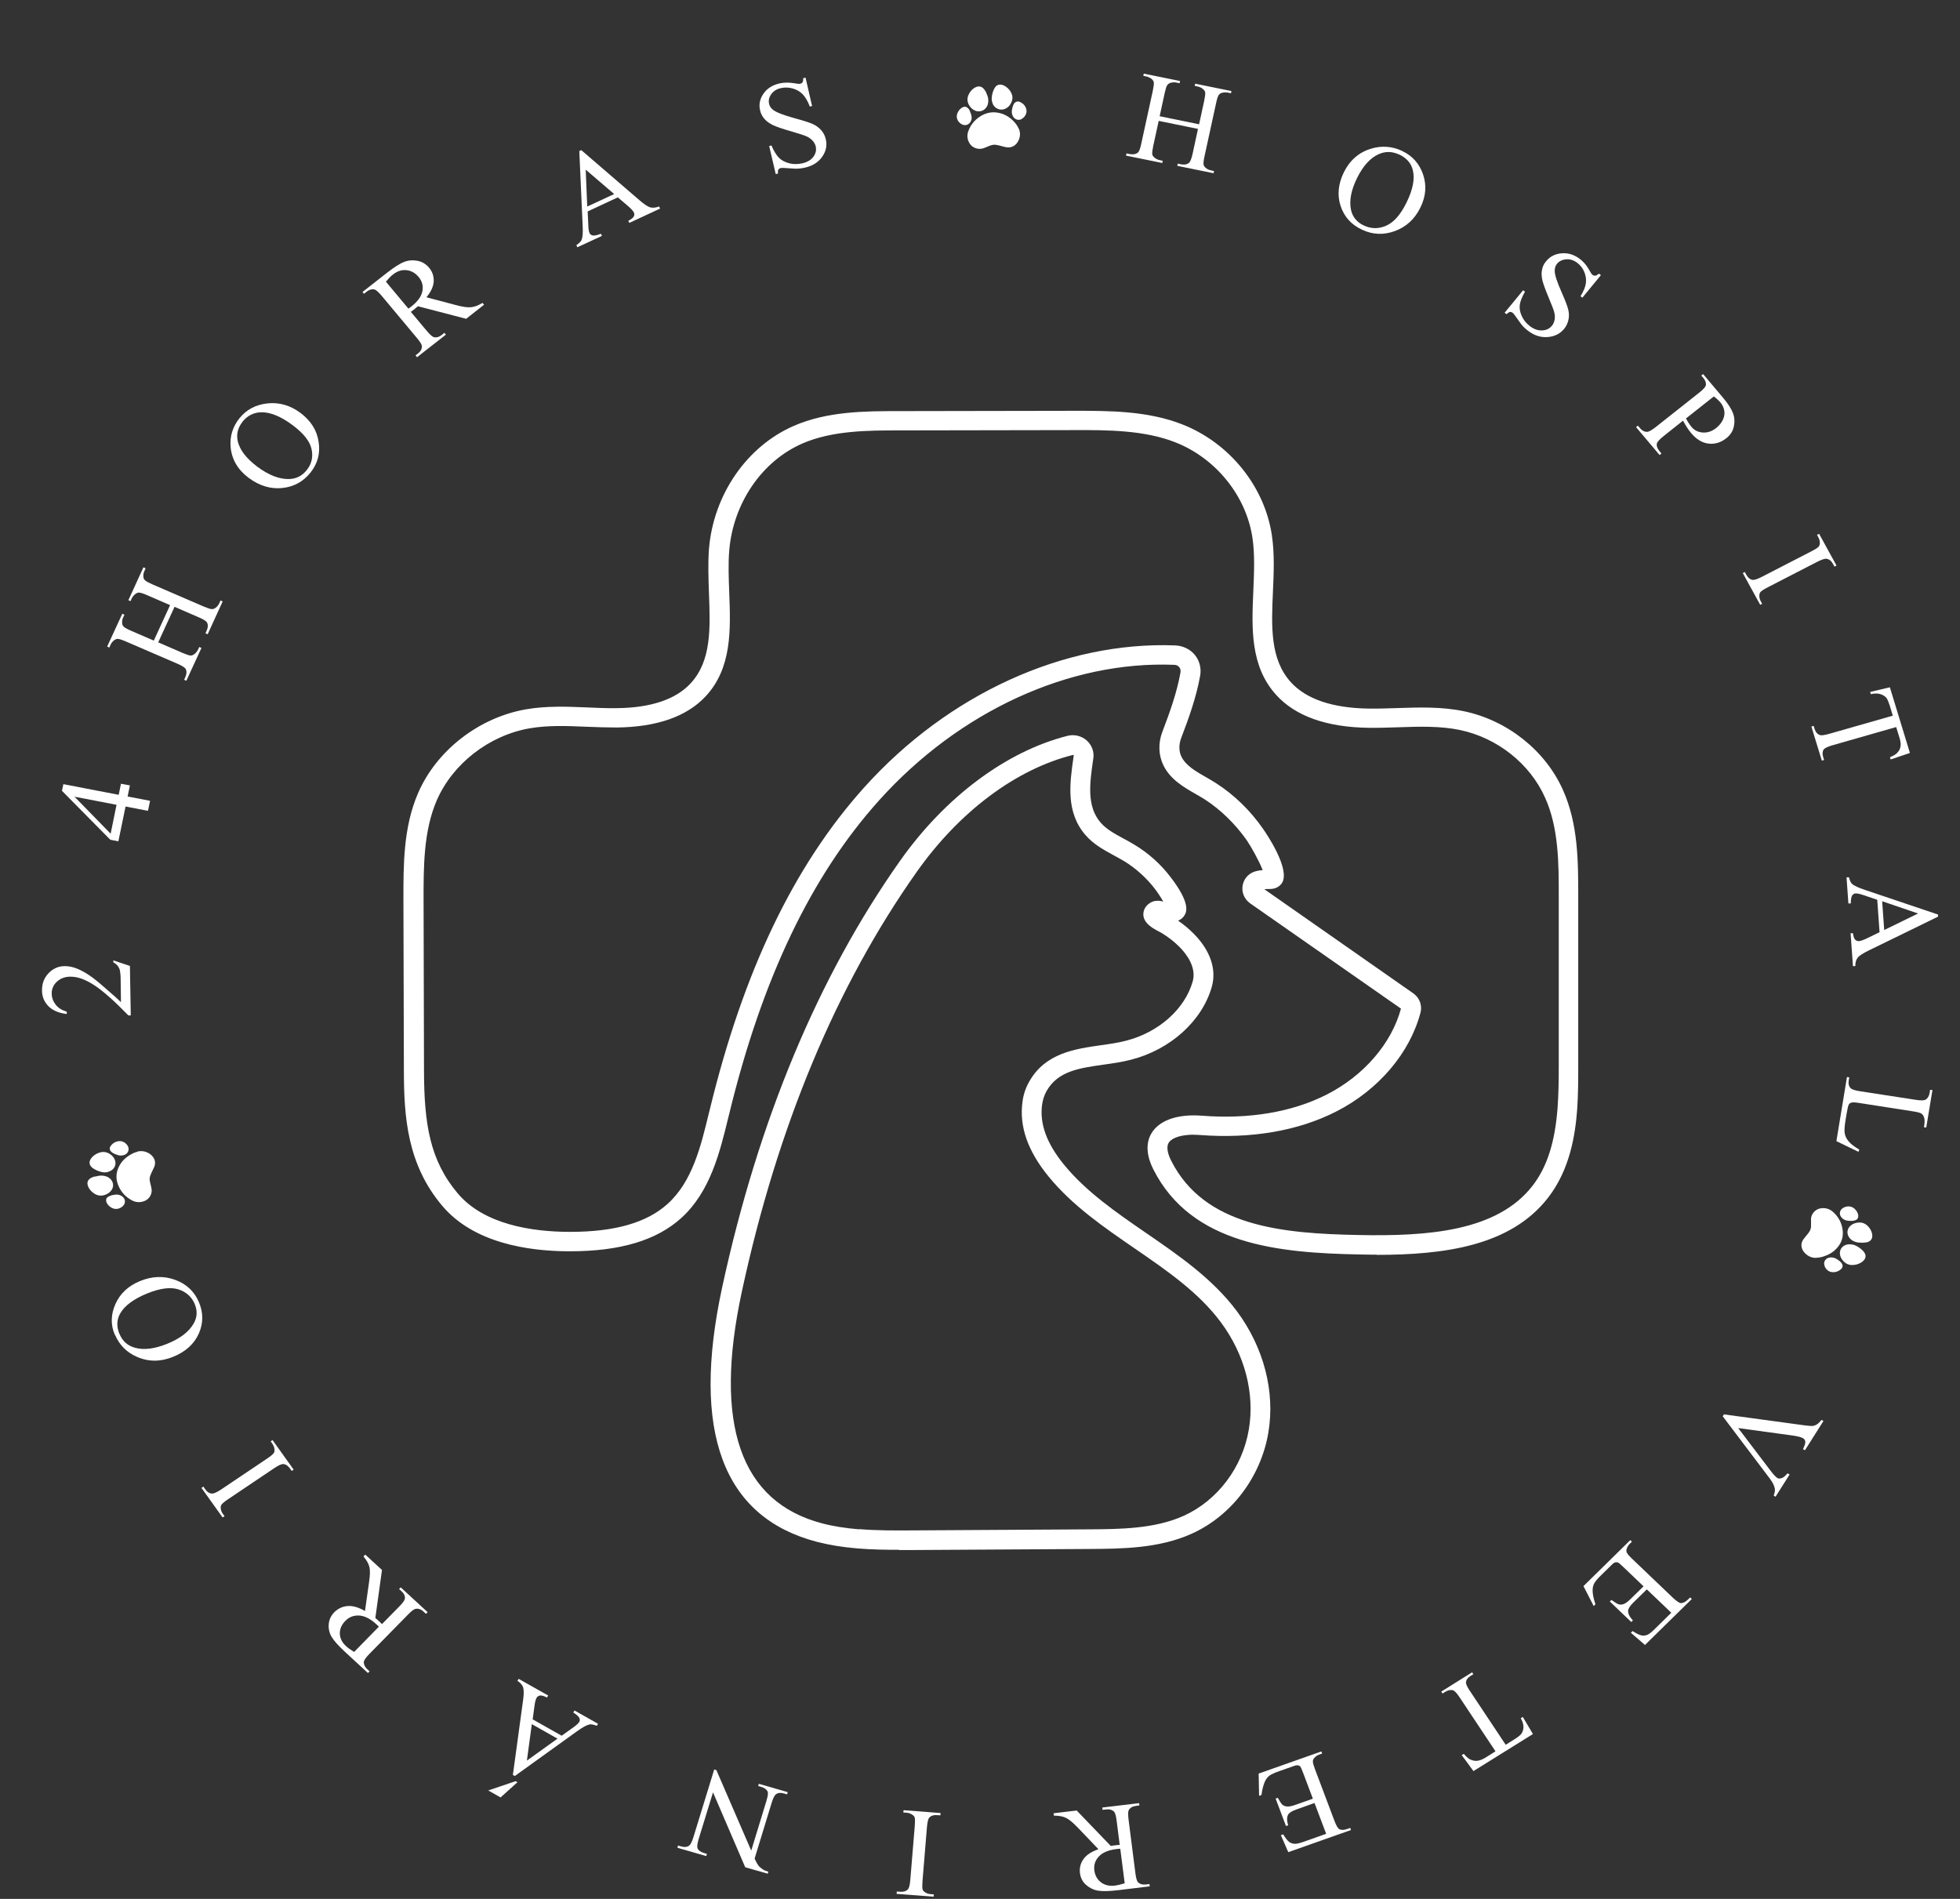 <svg width="64" height="62" viewBox="0 0 64 62" fill="none" xmlns="http://www.w3.org/2000/svg">
<rect x="0" y="0" width="64" height="62" fill="#333333" stroke="none"/>
<g clip-path="url(#clip0_8117_3409)">
<path d="M44.953 40.965C44.754 40.965 44.551 40.965 44.352 40.958C41.771 40.906 38.912 40.648 37.664 38.188C37.351 37.572 37.476 37.172 37.636 36.945C37.906 36.559 38.489 36.37 39.243 36.428C40.786 36.549 42.197 36.311 43.325 35.736C44.533 35.12 45.437 34.072 45.746 32.932L40.821 29.495C40.626 29.357 40.53 29.119 40.58 28.889C40.629 28.658 40.807 28.485 41.042 28.437C41.106 28.424 41.166 28.413 41.23 28.41C41.12 28.117 40.839 27.621 40.708 27.431C40.334 26.901 39.865 26.443 39.346 26.105C39.25 26.043 39.147 25.985 39.04 25.923C38.653 25.702 38.215 25.451 37.988 24.986C37.828 24.659 37.813 24.259 37.956 23.891C38.201 23.247 38.428 22.616 38.546 21.958C38.556 21.889 38.546 21.827 38.503 21.779C38.468 21.734 38.411 21.71 38.343 21.707C34.916 21.569 31.317 23.226 28.704 26.133C26.485 28.603 24.885 31.951 23.812 36.366L23.783 36.48C23.506 37.62 23.193 38.912 22.244 39.77C21.436 40.5 20.249 40.855 18.61 40.855H18.549C17.241 40.848 15.467 40.586 14.443 39.373C13.291 38.016 13.191 36.449 13.188 34.961L13.173 29.357C13.173 28.258 13.166 27.015 13.65 25.899C14.251 24.504 15.634 23.429 17.173 23.16C17.845 23.043 18.521 23.071 19.175 23.098C19.488 23.112 19.812 23.126 20.125 23.122C21.244 23.112 22.059 22.84 22.546 22.317C23.236 21.579 23.193 20.508 23.15 19.375C23.133 18.896 23.115 18.4 23.15 17.925C23.296 16.151 24.384 14.573 25.92 13.905C27.019 13.426 28.256 13.423 29.348 13.423L35.09 13.413C36.213 13.413 37.483 13.409 38.624 13.864C40.153 14.47 41.291 15.886 41.529 17.467C41.621 18.073 41.593 18.707 41.565 19.323C41.515 20.453 41.468 21.524 42.151 22.275C42.656 22.83 43.513 23.119 44.697 23.136C44.999 23.14 45.316 23.129 45.621 23.119C46.336 23.095 47.076 23.071 47.801 23.222C49.22 23.519 50.461 24.504 51.036 25.795C51.534 26.904 51.534 28.145 51.534 29.24V34.803C51.534 35.233 51.534 35.736 51.499 36.232C51.438 37.021 51.275 38.178 50.542 39.115C49.319 40.682 47.168 40.972 44.942 40.972L44.953 40.965ZM38.98 37.048C38.589 37.048 38.283 37.141 38.172 37.296C38.059 37.458 38.151 37.717 38.247 37.906C39.335 40.048 41.867 40.276 44.366 40.324C46.624 40.369 48.875 40.207 50.034 38.726C50.514 38.113 50.773 37.303 50.859 36.18C50.894 35.709 50.898 35.219 50.898 34.796V29.233C50.898 28.2 50.898 27.029 50.45 26.04C49.956 24.934 48.889 24.09 47.673 23.835C47.026 23.701 46.357 23.722 45.653 23.746C45.34 23.756 45.017 23.767 44.697 23.763C43.321 23.746 42.3 23.384 41.671 22.689C40.818 21.748 40.871 20.501 40.925 19.296C40.949 18.71 40.978 18.107 40.896 17.556C40.69 16.192 39.709 14.97 38.389 14.446C37.365 14.04 36.157 14.04 35.104 14.043L29.362 14.053C28.338 14.053 27.175 14.057 26.201 14.48C24.878 15.056 23.94 16.43 23.812 17.973C23.776 18.41 23.794 18.889 23.812 19.351C23.858 20.56 23.904 21.814 23.037 22.74C22.421 23.398 21.444 23.739 20.139 23.753C19.812 23.753 19.477 23.742 19.154 23.729C18.507 23.701 17.895 23.677 17.294 23.78C15.968 24.011 14.777 24.938 14.258 26.14C13.828 27.139 13.831 28.317 13.831 29.354L13.845 34.958C13.849 36.676 14.03 37.885 14.951 38.97C15.815 39.99 17.39 40.214 18.56 40.221C18.578 40.221 18.599 40.221 18.617 40.221C20.078 40.221 21.124 39.921 21.803 39.304C22.606 38.578 22.884 37.434 23.15 36.332L23.179 36.218C24.277 31.699 25.924 28.265 28.213 25.716C30.955 22.664 34.748 20.935 38.372 21.073C38.624 21.083 38.859 21.194 39.012 21.38C39.168 21.566 39.232 21.817 39.189 22.062C39.061 22.771 38.823 23.433 38.567 24.104C38.489 24.314 38.492 24.535 38.578 24.707C38.72 24.996 39.036 25.179 39.374 25.372C39.488 25.437 39.602 25.503 39.709 25.572C40.306 25.957 40.825 26.46 41.248 27.07C41.34 27.201 42.133 28.361 41.867 28.82C41.785 28.957 41.629 29.03 41.461 29.026C41.401 29.026 41.344 29.026 41.284 29.033L46.148 32.433C46.35 32.574 46.443 32.822 46.386 33.053C46.041 34.379 45.01 35.591 43.627 36.294C42.389 36.924 40.857 37.186 39.189 37.059C39.118 37.052 39.047 37.052 38.98 37.052V37.048Z" fill="white"/>
<path d="M29.365 50.602C28.917 50.602 28.459 50.595 28 50.557C27.506 50.516 27.072 50.444 26.67 50.34C23.602 49.538 22.564 46.745 23.58 42.036C24.761 36.58 26.716 31.889 29.397 28.096C30.869 26.016 32.86 24.531 34.859 24.025C35.079 23.97 35.307 24.025 35.477 24.17C35.648 24.318 35.733 24.538 35.701 24.759L35.691 24.824C35.584 25.565 35.477 26.329 35.94 26.86C36.128 27.077 36.402 27.225 36.693 27.383C36.811 27.445 36.928 27.511 37.042 27.58C37.5 27.855 37.899 28.213 38.222 28.637C38.883 29.495 38.738 29.774 38.688 29.867C38.642 29.956 38.563 30.022 38.468 30.06C38.66 30.191 38.83 30.335 38.983 30.49C39.523 31.038 39.733 31.654 39.566 32.23C39.246 33.342 38.212 34.272 36.935 34.599C36.64 34.675 36.334 34.72 36.035 34.761C35.236 34.875 34.546 34.971 34.176 35.619C34.101 35.75 34.055 35.895 34.03 36.05C33.938 36.68 34.172 37.331 34.748 38.033C35.47 38.915 36.459 39.594 37.419 40.255C38.489 40.989 39.595 41.75 40.388 42.811C41.266 43.992 41.643 45.439 41.415 46.779C41.17 48.226 40.213 49.49 38.916 50.075C37.842 50.561 36.626 50.568 35.556 50.575L29.828 50.609C29.671 50.609 29.515 50.609 29.355 50.609L29.365 50.602ZM28.053 49.927C28.643 49.975 29.248 49.972 29.831 49.968L35.559 49.934C36.565 49.927 37.703 49.92 38.649 49.493C39.755 48.994 40.572 47.912 40.779 46.669C40.978 45.494 40.644 44.22 39.865 43.173C39.139 42.198 38.123 41.499 37.049 40.761C36.053 40.076 35.022 39.37 34.243 38.419C33.55 37.572 33.273 36.766 33.39 35.953C33.422 35.722 33.497 35.505 33.611 35.309C34.133 34.386 35.097 34.248 35.947 34.127C36.238 34.086 36.512 34.048 36.772 33.979C37.831 33.707 38.684 32.953 38.944 32.05C39.079 31.579 38.734 31.141 38.517 30.921C38.35 30.752 38.148 30.593 37.92 30.456C37.909 30.449 37.888 30.439 37.867 30.428C37.66 30.321 37.344 30.156 37.333 29.863C37.333 29.791 37.347 29.608 37.557 29.477C37.714 29.381 37.877 29.409 37.984 29.436C37.906 29.298 37.799 29.137 37.703 29.012C37.429 28.658 37.081 28.344 36.7 28.113C36.597 28.052 36.487 27.993 36.38 27.934C36.053 27.755 35.712 27.573 35.449 27.27C34.795 26.522 34.93 25.575 35.051 24.738L35.061 24.676C35.061 24.662 35.054 24.652 35.051 24.645C33.18 25.107 31.324 26.502 29.941 28.458C27.307 32.181 25.383 36.794 24.224 42.17C23.292 46.493 24.171 49.038 26.844 49.738C27.207 49.834 27.605 49.896 28.06 49.934L28.053 49.927Z" fill="white"/>
<path d="M37.87 3.796L39.154 4.058L39.321 3.29C39.349 3.152 39.36 3.062 39.353 3.014C39.346 2.98 39.325 2.945 39.285 2.911C39.232 2.866 39.175 2.838 39.111 2.825L39.012 2.804L39.026 2.732L40.21 2.973L40.196 3.045L40.096 3.024C40.032 3.011 39.965 3.014 39.901 3.031C39.851 3.045 39.815 3.069 39.79 3.11C39.765 3.152 39.737 3.234 39.709 3.369L39.332 5.098C39.303 5.232 39.292 5.325 39.3 5.373C39.307 5.408 39.328 5.442 39.364 5.477C39.417 5.522 39.477 5.549 39.541 5.563L39.641 5.584L39.627 5.656L38.443 5.415L38.457 5.342L38.556 5.363C38.67 5.387 38.759 5.37 38.823 5.318C38.866 5.284 38.905 5.184 38.941 5.026L39.118 4.209L37.835 3.947L37.657 4.764C37.629 4.898 37.618 4.991 37.625 5.039C37.632 5.074 37.653 5.108 37.693 5.143C37.746 5.187 37.803 5.215 37.867 5.229L37.966 5.249L37.952 5.322L36.768 5.081L36.782 5.008L36.882 5.029C36.996 5.053 37.084 5.036 37.152 4.984C37.195 4.95 37.234 4.85 37.266 4.691L37.643 2.962C37.671 2.825 37.682 2.735 37.675 2.687C37.668 2.652 37.646 2.618 37.611 2.583C37.557 2.539 37.497 2.511 37.433 2.497L37.333 2.477L37.348 2.404L38.532 2.645L38.517 2.718L38.418 2.697C38.354 2.683 38.286 2.687 38.222 2.704C38.176 2.718 38.141 2.742 38.112 2.783C38.084 2.825 38.059 2.907 38.03 3.042L37.863 3.81L37.87 3.796Z" fill="white"/>
<path d="M45.788 4.932C46.119 5.087 46.347 5.342 46.468 5.697C46.589 6.052 46.56 6.413 46.379 6.779C46.194 7.154 45.916 7.409 45.55 7.543C45.184 7.678 44.825 7.664 44.48 7.502C44.128 7.34 43.893 7.082 43.776 6.727C43.659 6.376 43.694 6.007 43.883 5.621C44.078 5.229 44.373 4.974 44.772 4.853C45.117 4.75 45.458 4.774 45.788 4.929V4.932ZM45.685 5.046C45.458 4.939 45.234 4.936 45.013 5.036C44.74 5.16 44.508 5.418 44.313 5.811C44.114 6.214 44.05 6.565 44.117 6.865C44.171 7.092 44.313 7.261 44.537 7.364C44.775 7.474 45.017 7.478 45.266 7.368C45.515 7.257 45.732 7.009 45.924 6.62C46.133 6.196 46.205 5.842 46.133 5.556C46.077 5.325 45.927 5.156 45.685 5.043V5.046Z" fill="white"/>
<path d="M52.277 8.98L51.669 9.72L51.609 9.672C51.705 9.514 51.765 9.376 51.783 9.252C51.801 9.128 51.783 9.007 51.733 8.883C51.684 8.759 51.605 8.663 51.506 8.584C51.392 8.498 51.271 8.456 51.143 8.467C51.015 8.477 50.916 8.525 50.844 8.608C50.791 8.673 50.766 8.749 50.766 8.842C50.766 8.973 50.841 9.204 50.987 9.531C51.104 9.796 51.179 9.989 51.207 10.106C51.236 10.223 51.239 10.334 51.214 10.444C51.189 10.554 51.143 10.65 51.075 10.736C50.94 10.898 50.763 10.988 50.535 11.005C50.307 11.022 50.094 10.954 49.888 10.795C49.824 10.747 49.767 10.695 49.717 10.64C49.689 10.609 49.636 10.537 49.554 10.42C49.475 10.306 49.422 10.237 49.394 10.213C49.365 10.192 49.337 10.182 49.308 10.185C49.28 10.189 49.241 10.213 49.191 10.258L49.131 10.21L49.735 9.476L49.795 9.524C49.696 9.7 49.639 9.844 49.625 9.958C49.611 10.072 49.632 10.192 49.689 10.316C49.746 10.444 49.831 10.55 49.948 10.643C50.084 10.747 50.219 10.795 50.357 10.788C50.496 10.781 50.599 10.73 50.677 10.633C50.72 10.582 50.748 10.516 50.763 10.44C50.777 10.364 50.773 10.278 50.748 10.182C50.731 10.117 50.67 9.961 50.567 9.713C50.464 9.466 50.396 9.279 50.364 9.155C50.336 9.031 50.329 8.918 50.35 8.814C50.368 8.708 50.414 8.611 50.489 8.525C50.617 8.37 50.784 8.287 50.997 8.27C51.211 8.253 51.41 8.318 51.598 8.463C51.715 8.553 51.819 8.677 51.904 8.835C51.943 8.908 51.975 8.956 52 8.973C52.028 8.994 52.057 9.004 52.089 9C52.121 9 52.16 8.976 52.213 8.935L52.274 8.983L52.277 8.98Z" fill="white"/>
<path d="M54.958 13.733L54.322 14.239C54.183 14.349 54.112 14.432 54.101 14.487C54.087 14.563 54.115 14.642 54.183 14.725L54.251 14.807L54.19 14.856L53.422 13.946L53.483 13.898L53.55 13.977C53.625 14.067 53.71 14.108 53.803 14.098C53.852 14.091 53.941 14.039 54.066 13.943L55.481 12.823C55.62 12.713 55.691 12.634 55.701 12.579C55.715 12.5 55.687 12.421 55.62 12.341L55.552 12.262L55.612 12.214L56.267 12.992C56.427 13.182 56.533 13.347 56.587 13.488C56.64 13.63 56.647 13.774 56.615 13.926C56.583 14.077 56.501 14.205 56.37 14.308C56.192 14.449 55.996 14.508 55.79 14.484C55.58 14.46 55.388 14.342 55.214 14.132C55.172 14.081 55.129 14.022 55.086 13.957C55.044 13.891 55.001 13.819 54.958 13.74V13.733ZM55.051 13.661C55.086 13.726 55.118 13.781 55.15 13.826C55.182 13.874 55.211 13.912 55.236 13.943C55.328 14.05 55.449 14.112 55.602 14.122C55.755 14.132 55.9 14.084 56.039 13.974C56.135 13.898 56.206 13.812 56.256 13.709C56.306 13.605 56.32 13.505 56.302 13.406C56.284 13.306 56.238 13.209 56.163 13.123C56.117 13.072 56.05 13.009 55.961 12.944L55.051 13.664V13.661Z" fill="white"/>
<path d="M57.543 19.713L57.476 19.747L56.907 18.71L56.974 18.676L57.02 18.762C57.074 18.862 57.145 18.921 57.23 18.934C57.284 18.941 57.387 18.907 57.536 18.831L59.147 18.001C59.275 17.936 59.353 17.884 59.385 17.849C59.41 17.822 59.42 17.784 59.424 17.736C59.424 17.667 59.41 17.605 59.378 17.55L59.332 17.464L59.399 17.429L59.968 18.466L59.901 18.5L59.854 18.414C59.801 18.314 59.73 18.259 59.645 18.245C59.588 18.235 59.484 18.27 59.335 18.345L57.724 19.175C57.596 19.241 57.518 19.293 57.486 19.327C57.461 19.355 57.451 19.392 57.447 19.444C57.447 19.51 57.461 19.572 57.493 19.63L57.54 19.716L57.543 19.713Z" fill="white"/>
<path d="M62.361 24.586L61.735 24.796L61.714 24.724C61.821 24.679 61.895 24.634 61.934 24.597C61.998 24.535 62.041 24.466 62.055 24.387C62.073 24.311 62.062 24.218 62.03 24.108L61.916 23.739L59.844 24.331C59.676 24.38 59.577 24.428 59.548 24.473C59.506 24.538 59.502 24.621 59.534 24.724L59.563 24.814L59.488 24.834L59.147 23.722L59.221 23.701L59.25 23.794C59.285 23.904 59.342 23.973 59.428 24.001C59.477 24.018 59.581 24.001 59.733 23.959L61.806 23.367L61.71 23.05C61.671 22.926 61.636 22.843 61.604 22.795C61.557 22.737 61.493 22.692 61.404 22.664C61.319 22.637 61.212 22.637 61.088 22.664L61.067 22.592L61.71 22.44L62.364 24.583L62.361 24.586Z" fill="white"/>
<path d="M61.373 30.435L61.298 29.378L60.839 29.223C60.725 29.185 60.644 29.168 60.59 29.171C60.548 29.171 60.512 29.195 60.48 29.236C60.452 29.278 60.434 29.364 60.434 29.498H60.356C60.356 29.502 60.295 28.644 60.295 28.644H60.373C60.402 28.751 60.434 28.823 60.469 28.854C60.541 28.92 60.683 28.985 60.892 29.054L63.282 29.86V29.929C63.285 29.929 61.01 31.038 61.01 31.038C60.828 31.128 60.708 31.203 60.658 31.272C60.605 31.338 60.58 31.427 60.583 31.541L60.505 31.548L60.427 30.47H60.505C60.519 30.573 60.541 30.645 60.576 30.68C60.612 30.714 60.651 30.731 60.697 30.728C60.757 30.724 60.853 30.69 60.981 30.628L61.376 30.435H61.373ZM61.525 30.366L62.631 29.826L61.458 29.426L61.525 30.366Z" fill="white"/>
<path d="M60.708 37.545L60.683 37.607L59.964 37.259L60.309 35.165L60.384 35.175L60.366 35.278C60.348 35.392 60.373 35.481 60.441 35.54C60.48 35.574 60.58 35.605 60.739 35.63L62.542 35.908C62.716 35.936 62.83 35.933 62.88 35.902C62.947 35.86 62.99 35.788 63.008 35.685L63.026 35.581L63.1 35.592L62.898 36.814L62.823 36.804C62.848 36.659 62.852 36.559 62.83 36.494C62.812 36.432 62.78 36.387 62.741 36.36C62.702 36.332 62.599 36.305 62.432 36.281L60.679 36.008C60.565 35.991 60.483 35.988 60.441 36.005C60.409 36.015 60.384 36.039 60.366 36.07C60.348 36.101 60.324 36.205 60.295 36.377L60.263 36.573C60.227 36.78 60.22 36.928 60.238 37.018C60.256 37.107 60.299 37.19 60.37 37.273C60.437 37.355 60.555 37.441 60.715 37.538L60.708 37.545Z" fill="white"/>
<path d="M57.98 48.87L57.916 48.832C57.952 48.739 57.966 48.66 57.952 48.594C57.931 48.498 57.877 48.391 57.788 48.274L56.252 46.242L56.292 46.18L58.923 46.538C59.058 46.555 59.143 46.562 59.179 46.559C59.232 46.552 59.285 46.535 59.332 46.504C59.378 46.472 59.428 46.424 59.477 46.359L59.541 46.397L58.937 47.351L58.873 47.313C58.93 47.199 58.955 47.117 58.948 47.068C58.94 47.02 58.916 46.982 58.873 46.958C58.812 46.924 58.706 46.896 58.546 46.872L56.757 46.627L57.803 48.005C57.906 48.14 57.984 48.226 58.037 48.257C58.073 48.277 58.116 48.281 58.169 48.264C58.222 48.25 58.279 48.205 58.343 48.133C58.347 48.129 58.357 48.119 58.368 48.105L58.436 48.143L57.98 48.863V48.87Z" fill="white"/>
<path d="M54.571 52.655L53.774 51.894L53.337 52.321C53.223 52.431 53.166 52.525 53.163 52.593C53.159 52.686 53.209 52.79 53.319 52.907L53.266 52.959L52.565 52.29L52.619 52.239C52.729 52.318 52.807 52.366 52.85 52.38C52.903 52.397 52.956 52.394 53.017 52.373C53.077 52.352 53.148 52.301 53.23 52.221L53.667 51.794L53.003 51.16C52.914 51.074 52.857 51.026 52.828 51.016C52.8 51.005 52.772 51.005 52.743 51.012C52.711 51.019 52.668 51.05 52.615 51.105L52.277 51.436C52.163 51.546 52.092 51.632 52.057 51.698C52.021 51.763 52.004 51.839 52.004 51.932C52.004 52.049 52.035 52.201 52.096 52.38L52.039 52.438L51.705 51.787L53.234 50.286L53.287 50.337L53.216 50.406C53.17 50.451 53.138 50.506 53.116 50.568C53.102 50.613 53.102 50.658 53.123 50.699C53.145 50.74 53.202 50.809 53.301 50.902L54.61 52.153C54.738 52.273 54.83 52.339 54.883 52.342C54.958 52.342 55.036 52.307 55.118 52.225L55.189 52.156L55.243 52.208L53.714 53.709L53.252 53.31L53.308 53.255C53.436 53.337 53.529 53.382 53.596 53.396C53.66 53.41 53.728 53.403 53.799 53.375C53.852 53.351 53.931 53.289 54.027 53.193L54.571 52.659V52.655Z" fill="white"/>
<path d="M48.114 57.829L47.73 57.306L47.797 57.264C47.872 57.35 47.936 57.409 47.986 57.436C48.064 57.478 48.146 57.498 48.227 57.492C48.309 57.485 48.398 57.45 48.498 57.392L48.832 57.181L47.662 55.421C47.57 55.28 47.495 55.201 47.438 55.187C47.364 55.166 47.278 55.187 47.186 55.242L47.104 55.294L47.061 55.232L48.068 54.602L48.11 54.664L48.025 54.715C47.925 54.777 47.872 54.853 47.868 54.936C47.868 54.987 47.907 55.077 47.996 55.208L49.166 56.968L49.451 56.789C49.561 56.72 49.636 56.661 49.671 56.617C49.717 56.558 49.742 56.482 49.746 56.396C49.746 56.307 49.721 56.21 49.657 56.1L49.724 56.059L50.055 56.617L48.114 57.826V57.829Z" fill="white"/>
<path d="M43.307 59.885L42.923 58.869L42.34 59.076C42.187 59.131 42.094 59.186 42.062 59.248C42.016 59.331 42.016 59.444 42.062 59.596L41.991 59.62L41.653 58.724L41.724 58.7C41.788 58.817 41.838 58.893 41.87 58.921C41.909 58.955 41.963 58.979 42.027 58.983C42.091 58.989 42.176 58.972 42.286 58.934L42.869 58.728L42.549 57.88C42.507 57.767 42.475 57.698 42.457 57.677C42.439 57.657 42.411 57.643 42.379 57.639C42.347 57.632 42.293 57.643 42.222 57.67L41.771 57.829C41.621 57.88 41.515 57.932 41.454 57.973C41.394 58.018 41.344 58.08 41.305 58.163C41.255 58.27 41.216 58.418 41.191 58.607L41.113 58.635L41.099 57.908L43.147 57.185L43.172 57.254L43.079 57.288C43.015 57.309 42.962 57.346 42.919 57.395C42.883 57.429 42.869 57.471 42.869 57.515C42.869 57.56 42.894 57.646 42.94 57.77L43.57 59.441C43.63 59.603 43.687 59.699 43.733 59.723C43.801 59.758 43.886 59.754 43.996 59.716L44.089 59.682L44.114 59.751L42.066 60.474L41.824 59.919L41.899 59.892C41.977 60.016 42.041 60.099 42.094 60.14C42.148 60.178 42.212 60.199 42.286 60.202C42.347 60.202 42.443 60.178 42.574 60.133L43.303 59.875L43.307 59.885Z" fill="white"/>
<path d="M34.407 59.203L35.157 59.114L36.27 60.271C36.341 60.261 36.398 60.25 36.441 60.247C36.459 60.247 36.477 60.243 36.498 60.24C36.519 60.24 36.541 60.24 36.562 60.237L36.462 59.448C36.441 59.276 36.409 59.172 36.363 59.138C36.302 59.086 36.221 59.065 36.114 59.079L36.004 59.093L35.993 59.017L37.195 58.873L37.205 58.948L37.099 58.962C36.981 58.976 36.9 59.024 36.857 59.103C36.832 59.148 36.832 59.248 36.85 59.403L37.074 61.16C37.095 61.332 37.127 61.435 37.173 61.47C37.234 61.521 37.319 61.542 37.426 61.528L37.532 61.514L37.543 61.59L36.523 61.714C36.224 61.749 36.004 61.756 35.854 61.731C35.709 61.707 35.577 61.642 35.463 61.542C35.349 61.442 35.282 61.311 35.264 61.156C35.243 60.991 35.282 60.836 35.378 60.702C35.474 60.564 35.637 60.457 35.868 60.378L35.189 59.668C35.033 59.506 34.905 59.4 34.802 59.351C34.699 59.303 34.571 59.282 34.414 59.282L34.404 59.207L34.407 59.203ZM36.58 60.361C36.555 60.361 36.53 60.367 36.512 60.367C36.494 60.367 36.477 60.367 36.466 60.371C36.199 60.402 36.004 60.485 35.883 60.612C35.762 60.739 35.712 60.891 35.733 61.067C35.755 61.235 35.829 61.366 35.95 61.459C36.075 61.552 36.224 61.587 36.405 61.566C36.484 61.556 36.59 61.532 36.725 61.49L36.58 60.361Z" fill="white"/>
<path d="M29.497 59.179L29.504 59.103L30.713 59.197L30.706 59.272L30.606 59.265C30.489 59.255 30.404 59.283 30.343 59.345C30.308 59.386 30.283 59.486 30.268 59.651L30.123 61.415C30.112 61.553 30.112 61.645 30.126 61.69C30.137 61.725 30.162 61.756 30.204 61.783C30.261 61.821 30.325 61.842 30.393 61.845L30.492 61.852L30.485 61.928L29.276 61.835L29.284 61.759L29.387 61.766C29.5 61.776 29.589 61.749 29.646 61.687C29.685 61.645 29.71 61.546 29.724 61.38L29.87 59.617C29.881 59.479 29.881 59.386 29.867 59.341C29.856 59.307 29.828 59.276 29.785 59.248C29.728 59.21 29.668 59.19 29.6 59.186L29.497 59.179Z" fill="white"/>
<path d="M25.07 61.177L24.334 60.967L23.282 58.521L22.816 60.037C22.766 60.199 22.756 60.306 22.78 60.354C22.812 60.423 22.884 60.471 22.99 60.502L23.083 60.529L23.061 60.602L22.119 60.33L22.14 60.257L22.236 60.285C22.35 60.319 22.443 60.309 22.51 60.254C22.553 60.219 22.596 60.13 22.642 59.985L23.321 57.774L23.392 57.795L24.53 60.423L25.024 58.807C25.074 58.645 25.088 58.539 25.063 58.49C25.028 58.422 24.96 58.373 24.853 58.342L24.757 58.315L24.779 58.242L25.721 58.514L25.7 58.587L25.607 58.559C25.49 58.525 25.397 58.535 25.33 58.59C25.287 58.625 25.244 58.714 25.198 58.859L24.64 60.684C24.69 60.795 24.733 60.87 24.765 60.912C24.797 60.953 24.846 60.995 24.917 61.043C24.953 61.067 25.01 61.087 25.088 61.112L25.067 61.184L25.07 61.177Z" fill="white"/>
<path d="M15.943 58.459L16.836 58.156L16.896 58.191L16.345 58.687L15.943 58.459ZM17.394 56.138L18.34 56.672L18.731 56.392C18.827 56.324 18.887 56.265 18.916 56.22C18.937 56.186 18.937 56.141 18.919 56.096C18.901 56.048 18.834 55.989 18.72 55.914L18.759 55.848L19.527 56.282L19.488 56.348C19.374 56.306 19.296 56.293 19.25 56.303C19.154 56.324 19.019 56.399 18.841 56.527L16.811 57.987L16.747 57.953L17.081 55.504C17.109 55.307 17.106 55.17 17.081 55.09C17.052 55.011 16.992 54.942 16.896 54.88L16.935 54.815L17.899 55.359L17.86 55.425C17.76 55.373 17.685 55.352 17.636 55.359C17.586 55.366 17.55 55.39 17.525 55.428C17.493 55.48 17.468 55.573 17.451 55.711L17.394 56.134V56.138ZM17.365 56.296L17.205 57.484L18.204 56.768L17.365 56.293V56.296Z" fill="white"/>
<path d="M11.925 50.757L12.473 51.26L12.256 52.827C12.309 52.872 12.352 52.91 12.384 52.941C12.398 52.955 12.412 52.965 12.427 52.982C12.441 52.996 12.455 53.013 12.473 53.027L13.038 52.452C13.163 52.328 13.223 52.235 13.223 52.18C13.227 52.101 13.191 52.028 13.113 51.956L13.031 51.884L13.084 51.828L13.963 52.638L13.909 52.693L13.831 52.621C13.746 52.541 13.657 52.511 13.564 52.531C13.515 52.541 13.433 52.603 13.323 52.717L12.064 53.998C11.943 54.123 11.879 54.215 11.879 54.271C11.879 54.35 11.915 54.426 11.989 54.498L12.068 54.57L12.014 54.625L11.268 53.937C11.051 53.737 10.905 53.571 10.83 53.447C10.755 53.32 10.723 53.186 10.734 53.034C10.745 52.886 10.805 52.755 10.915 52.641C11.036 52.521 11.179 52.452 11.349 52.438C11.52 52.424 11.708 52.48 11.918 52.6L12.053 51.642C12.085 51.422 12.089 51.26 12.06 51.153C12.032 51.047 11.968 50.936 11.868 50.819L11.922 50.764L11.925 50.757ZM12.377 53.117C12.359 53.099 12.341 53.082 12.327 53.069C12.313 53.055 12.302 53.044 12.291 53.034C12.096 52.855 11.908 52.758 11.73 52.748C11.548 52.738 11.399 52.796 11.275 52.924C11.154 53.048 11.093 53.186 11.097 53.337C11.1 53.489 11.168 53.627 11.3 53.747C11.356 53.802 11.445 53.864 11.563 53.937L12.373 53.11L12.377 53.117Z" fill="white"/>
<path d="M8.836 47.061L8.9 47.02L9.589 47.984L9.525 48.026L9.469 47.947C9.401 47.854 9.326 47.805 9.241 47.802C9.184 47.802 9.088 47.847 8.949 47.94L7.449 48.949C7.332 49.028 7.261 49.087 7.232 49.128C7.211 49.159 7.204 49.197 7.207 49.245C7.214 49.311 7.236 49.373 7.275 49.424L7.332 49.504L7.268 49.545L6.578 48.58L6.642 48.539L6.699 48.622C6.763 48.715 6.841 48.763 6.926 48.766C6.983 48.766 7.079 48.725 7.221 48.632L8.722 47.623C8.839 47.544 8.91 47.485 8.939 47.444C8.96 47.413 8.967 47.375 8.964 47.323C8.957 47.258 8.935 47.199 8.896 47.144L8.839 47.061H8.836Z" fill="white"/>
<path d="M3.751 43.586C3.609 43.259 3.616 42.921 3.769 42.577C3.922 42.233 4.192 41.981 4.576 41.826C4.971 41.664 5.355 41.654 5.721 41.788C6.087 41.922 6.343 42.164 6.492 42.508C6.642 42.856 6.642 43.2 6.492 43.541C6.34 43.882 6.062 44.134 5.657 44.299C5.244 44.468 4.846 44.468 4.466 44.299C4.135 44.154 3.9 43.917 3.758 43.586H3.751ZM3.908 43.566C4.004 43.793 4.171 43.938 4.402 44.003C4.69 44.086 5.042 44.044 5.458 43.876C5.884 43.703 6.172 43.483 6.325 43.211C6.443 43.004 6.45 42.791 6.354 42.567C6.251 42.329 6.069 42.174 5.813 42.095C5.554 42.019 5.22 42.064 4.811 42.229C4.366 42.412 4.068 42.629 3.922 42.89C3.808 43.097 3.801 43.321 3.904 43.562L3.908 43.566Z" fill="white"/>
<path d="M3.694 31.355L4.242 31.538L4.27 33.153H4.192C3.737 32.685 3.367 32.357 3.079 32.168C2.791 31.979 2.532 31.886 2.297 31.889C2.119 31.889 1.97 31.948 1.856 32.054C1.742 32.161 1.685 32.292 1.689 32.44C1.689 32.574 1.735 32.695 1.817 32.802C1.899 32.908 2.02 32.984 2.18 33.032V33.108C1.924 33.077 1.724 32.995 1.586 32.857C1.447 32.719 1.372 32.547 1.372 32.337C1.369 32.116 1.44 31.927 1.586 31.775C1.732 31.624 1.902 31.548 2.105 31.544C2.247 31.544 2.393 31.572 2.535 31.634C2.763 31.73 3.004 31.889 3.257 32.106C3.641 32.437 3.872 32.64 3.95 32.722L3.94 32.006C3.94 31.861 3.929 31.758 3.918 31.7C3.908 31.641 3.883 31.589 3.847 31.541C3.812 31.493 3.762 31.455 3.701 31.421V31.345L3.694 31.355Z" fill="white"/>
<path d="M3.95 25.589L4.242 25.644L4.167 26.006L4.9 26.147L4.832 26.474L4.1 26.333L3.865 27.47L3.602 27.418L2.023 25.82L2.069 25.603L3.876 25.951L3.95 25.589ZM3.808 26.278L2.432 26.012L3.613 27.221L3.805 26.278H3.808Z" fill="white"/>
<path d="M5.021 20.918L5.554 19.758L4.814 19.437C4.683 19.379 4.59 19.351 4.544 19.348C4.505 19.348 4.466 19.361 4.427 19.389C4.373 19.43 4.331 19.479 4.302 19.537L4.263 19.627L4.192 19.596L4.683 18.524L4.754 18.555L4.715 18.645C4.686 18.703 4.676 18.765 4.683 18.831C4.683 18.879 4.704 18.921 4.74 18.951C4.775 18.983 4.857 19.027 4.981 19.082L6.649 19.802C6.781 19.857 6.869 19.888 6.919 19.888C6.958 19.888 6.994 19.878 7.037 19.847C7.093 19.806 7.133 19.758 7.161 19.695L7.2 19.606L7.271 19.637L6.781 20.708L6.709 20.677L6.749 20.588C6.795 20.484 6.798 20.398 6.759 20.326C6.734 20.278 6.642 20.219 6.485 20.154L5.7 19.813L5.166 20.973L5.952 21.314C6.084 21.369 6.173 21.401 6.222 21.404C6.261 21.404 6.301 21.39 6.34 21.363C6.393 21.321 6.436 21.273 6.464 21.215L6.507 21.125L6.578 21.156L6.084 22.227L6.013 22.196L6.052 22.107C6.098 22.003 6.101 21.914 6.062 21.841C6.034 21.793 5.945 21.738 5.789 21.669L4.121 20.949C3.989 20.891 3.897 20.863 3.851 20.86C3.812 20.86 3.776 20.87 3.733 20.901C3.677 20.942 3.637 20.991 3.609 21.053L3.57 21.142L3.499 21.111L3.993 20.04L4.064 20.071L4.021 20.16C3.993 20.219 3.982 20.281 3.989 20.346C3.989 20.395 4.011 20.433 4.046 20.467C4.082 20.498 4.16 20.543 4.288 20.598L5.028 20.918H5.021Z" fill="white"/>
<path d="M7.819 13.657C8.043 13.375 8.348 13.213 8.732 13.171C9.116 13.13 9.476 13.233 9.806 13.478C10.148 13.733 10.347 14.046 10.403 14.422C10.464 14.797 10.375 15.131 10.14 15.428C9.902 15.727 9.593 15.896 9.212 15.934C8.832 15.972 8.469 15.862 8.121 15.603C7.765 15.338 7.57 15.004 7.531 14.601C7.499 14.253 7.595 13.936 7.822 13.65L7.819 13.657ZM7.915 13.778C7.762 13.971 7.712 14.184 7.765 14.412C7.833 14.697 8.046 14.97 8.402 15.238C8.768 15.51 9.109 15.645 9.426 15.641C9.668 15.638 9.867 15.538 10.016 15.348C10.18 15.145 10.229 14.914 10.172 14.659C10.116 14.405 9.909 14.146 9.554 13.881C9.17 13.595 8.828 13.454 8.523 13.461C8.281 13.468 8.075 13.571 7.911 13.778H7.915Z" fill="white"/>
<path d="M15.808 9.948L15.221 10.409L13.646 9.999C13.593 10.044 13.55 10.082 13.515 10.11C13.5 10.12 13.486 10.134 13.468 10.144C13.451 10.158 13.433 10.168 13.415 10.182L13.931 10.798C14.044 10.933 14.126 11.005 14.183 11.012C14.261 11.026 14.343 11.002 14.425 10.936L14.51 10.867L14.56 10.926L13.618 11.663L13.568 11.604L13.65 11.539C13.742 11.467 13.785 11.384 13.774 11.294C13.771 11.243 13.717 11.16 13.614 11.036L12.466 9.662C12.352 9.527 12.27 9.455 12.213 9.448C12.132 9.434 12.05 9.462 11.968 9.527L11.886 9.593L11.836 9.534L12.636 8.907C12.871 8.725 13.056 8.604 13.195 8.553C13.333 8.497 13.479 8.487 13.628 8.515C13.778 8.542 13.906 8.618 14.009 8.739C14.119 8.869 14.169 9.018 14.162 9.183C14.155 9.348 14.076 9.524 13.924 9.706L14.887 9.961C15.107 10.02 15.275 10.044 15.388 10.03C15.502 10.017 15.623 9.972 15.755 9.889L15.804 9.948H15.808ZM13.337 10.079C13.358 10.061 13.376 10.047 13.39 10.037C13.404 10.027 13.419 10.017 13.429 10.01C13.639 9.844 13.76 9.679 13.792 9.507C13.824 9.334 13.785 9.183 13.671 9.045C13.561 8.911 13.426 8.838 13.273 8.821C13.116 8.804 12.971 8.852 12.828 8.966C12.764 9.014 12.69 9.09 12.601 9.197L13.34 10.082L13.337 10.079Z" fill="white"/>
<path d="M20.174 6.444L19.189 6.903L19.211 7.371C19.214 7.488 19.229 7.567 19.253 7.616C19.271 7.653 19.307 7.678 19.357 7.688C19.406 7.698 19.495 7.681 19.623 7.633L19.655 7.702L18.852 8.074L18.82 8.005C18.916 7.936 18.973 7.881 18.99 7.836C19.026 7.746 19.037 7.598 19.026 7.381L18.916 4.932L18.98 4.901L20.885 6.541C21.038 6.672 21.156 6.751 21.237 6.772C21.319 6.792 21.415 6.782 21.522 6.741L21.554 6.81L20.548 7.278L20.516 7.209C20.615 7.157 20.676 7.109 20.697 7.064C20.718 7.02 20.718 6.978 20.697 6.937C20.672 6.885 20.605 6.81 20.498 6.72L20.167 6.438L20.174 6.444ZM20.053 6.334L19.125 5.539L19.175 6.744L20.05 6.338L20.053 6.334Z" fill="white"/>
<path d="M26.304 2.539L26.517 3.462L26.443 3.479C26.379 3.307 26.3 3.176 26.215 3.083C26.126 2.99 26.02 2.928 25.888 2.89C25.756 2.852 25.628 2.849 25.504 2.876C25.362 2.907 25.255 2.973 25.184 3.076C25.109 3.179 25.088 3.283 25.113 3.389C25.131 3.472 25.177 3.537 25.252 3.593C25.358 3.672 25.589 3.761 25.941 3.858C26.229 3.937 26.428 3.999 26.542 4.051C26.652 4.102 26.745 4.171 26.82 4.257C26.894 4.343 26.941 4.44 26.965 4.547C27.012 4.75 26.973 4.939 26.845 5.122C26.716 5.304 26.524 5.422 26.268 5.477C26.187 5.494 26.112 5.504 26.037 5.508C25.995 5.508 25.902 5.508 25.76 5.494C25.618 5.48 25.529 5.48 25.493 5.487C25.458 5.494 25.436 5.511 25.419 5.535C25.401 5.559 25.397 5.604 25.404 5.666L25.33 5.683L25.116 4.767L25.191 4.75C25.269 4.932 25.351 5.067 25.433 5.149C25.515 5.232 25.625 5.291 25.76 5.329C25.899 5.366 26.041 5.366 26.187 5.335C26.357 5.298 26.482 5.225 26.56 5.118C26.638 5.012 26.663 4.898 26.635 4.777C26.62 4.712 26.585 4.65 26.532 4.591C26.478 4.533 26.407 4.481 26.315 4.443C26.254 4.416 26.087 4.364 25.824 4.285C25.557 4.209 25.365 4.144 25.248 4.089C25.131 4.033 25.035 3.968 24.964 3.885C24.892 3.806 24.843 3.71 24.818 3.599C24.775 3.407 24.811 3.227 24.932 3.055C25.052 2.883 25.23 2.773 25.465 2.721C25.611 2.69 25.774 2.69 25.956 2.721C26.037 2.738 26.098 2.742 26.126 2.735C26.162 2.728 26.187 2.711 26.204 2.687C26.222 2.663 26.229 2.618 26.229 2.552L26.304 2.535V2.539Z" fill="white"/>
<path d="M33.259 4.188C33.362 4.381 33.28 4.598 33.18 4.702C33.088 4.798 32.974 4.829 32.843 4.805C32.772 4.791 32.7 4.767 32.629 4.75C32.562 4.733 32.494 4.719 32.423 4.729C32.373 4.736 32.331 4.753 32.288 4.77C32.227 4.795 32.167 4.822 32.103 4.843C31.943 4.894 31.755 4.829 31.666 4.691C31.584 4.564 31.566 4.426 31.619 4.281C31.691 4.085 31.815 3.927 31.993 3.809C32.217 3.661 32.459 3.627 32.718 3.713C32.889 3.772 33.031 3.875 33.145 4.013C33.191 4.064 33.227 4.123 33.259 4.188Z" fill="white"/>
<path d="M32.423 3.4C32.391 3.331 32.377 3.262 32.384 3.186C32.391 3.09 32.416 2.997 32.459 2.907C32.477 2.873 32.498 2.842 32.523 2.814C32.569 2.773 32.622 2.756 32.686 2.763C32.75 2.773 32.807 2.801 32.857 2.838C32.928 2.89 32.985 2.956 33.021 3.035C33.078 3.148 33.07 3.262 33.01 3.372C32.971 3.448 32.914 3.51 32.832 3.548C32.697 3.613 32.541 3.572 32.452 3.452C32.438 3.434 32.427 3.414 32.416 3.396L32.423 3.4Z" fill="white"/>
<path d="M32.192 3C32.231 3.09 32.263 3.165 32.27 3.248C32.277 3.355 32.256 3.455 32.181 3.537C32.096 3.634 31.961 3.661 31.843 3.613C31.755 3.575 31.687 3.513 31.641 3.431C31.563 3.293 31.58 3.159 31.662 3.028C31.705 2.959 31.762 2.9 31.836 2.859C31.893 2.828 31.954 2.811 32.021 2.831C32.075 2.849 32.11 2.883 32.142 2.924C32.163 2.955 32.185 2.99 32.196 3.007L32.192 3Z" fill="white"/>
<path d="M31.666 3.624C31.694 3.689 31.719 3.748 31.726 3.81C31.73 3.861 31.726 3.913 31.701 3.958C31.644 4.082 31.502 4.123 31.385 4.047C31.253 3.961 31.189 3.803 31.292 3.638C31.328 3.579 31.374 3.531 31.438 3.5C31.502 3.472 31.563 3.483 31.609 3.534C31.616 3.545 31.627 3.551 31.634 3.562C31.648 3.582 31.659 3.603 31.669 3.617L31.666 3.624Z" fill="white"/>
<path d="M33.355 3.892C33.252 3.94 33.138 3.902 33.081 3.806C33.042 3.741 33.031 3.672 33.042 3.596C33.052 3.53 33.067 3.468 33.099 3.406C33.116 3.372 33.141 3.341 33.184 3.324C33.223 3.307 33.266 3.31 33.301 3.327C33.422 3.382 33.5 3.472 33.518 3.599C33.532 3.71 33.458 3.837 33.355 3.885V3.892Z" fill="white"/>
<path d="M4.48 37.603C4.693 37.538 4.903 37.651 4.988 37.765C5.07 37.868 5.084 37.982 5.035 38.103C5.006 38.168 4.974 38.233 4.942 38.299C4.914 38.361 4.889 38.423 4.885 38.492C4.885 38.54 4.896 38.585 4.907 38.63C4.921 38.692 4.939 38.754 4.949 38.819C4.974 38.981 4.878 39.15 4.722 39.212C4.576 39.27 4.434 39.263 4.299 39.188C4.11 39.084 3.972 38.94 3.883 38.75C3.769 38.513 3.776 38.275 3.908 38.044C3.996 37.889 4.124 37.775 4.284 37.686C4.345 37.651 4.412 37.624 4.484 37.607L4.48 37.603Z" fill="white"/>
<path d="M3.534 38.264C3.46 38.282 3.385 38.285 3.31 38.264C3.214 38.24 3.122 38.202 3.04 38.147C3.008 38.127 2.98 38.099 2.958 38.068C2.923 38.016 2.916 37.961 2.933 37.903C2.955 37.841 2.994 37.792 3.04 37.751C3.104 37.693 3.182 37.651 3.268 37.627C3.392 37.593 3.506 37.62 3.609 37.693C3.68 37.744 3.733 37.81 3.758 37.892C3.801 38.033 3.733 38.175 3.595 38.237C3.573 38.247 3.552 38.254 3.531 38.261L3.534 38.264Z" fill="white"/>
<path d="M3.086 38.419C3.186 38.395 3.268 38.378 3.349 38.385C3.46 38.395 3.556 38.433 3.627 38.519C3.708 38.616 3.716 38.75 3.644 38.853C3.591 38.932 3.516 38.984 3.424 39.015C3.271 39.067 3.136 39.026 3.019 38.926C2.955 38.874 2.905 38.809 2.876 38.733C2.852 38.671 2.844 38.612 2.876 38.55C2.901 38.505 2.944 38.474 2.99 38.45C3.026 38.433 3.065 38.423 3.083 38.412L3.086 38.419Z" fill="white"/>
<path d="M3.634 39.029C3.705 39.015 3.769 38.998 3.833 39.005C3.886 39.008 3.936 39.026 3.982 39.057C4.096 39.132 4.114 39.277 4.018 39.373C3.908 39.484 3.737 39.518 3.584 39.394C3.531 39.349 3.488 39.298 3.47 39.232C3.452 39.167 3.474 39.108 3.534 39.074C3.545 39.067 3.556 39.06 3.566 39.057C3.588 39.046 3.612 39.039 3.63 39.032L3.634 39.029Z" fill="white"/>
<path d="M4.192 37.462C4.221 37.565 4.167 37.672 4.057 37.71C3.982 37.734 3.911 37.737 3.837 37.71C3.772 37.689 3.708 37.665 3.655 37.624C3.623 37.599 3.595 37.568 3.588 37.531C3.577 37.489 3.588 37.451 3.612 37.42C3.687 37.314 3.794 37.255 3.929 37.258C4.043 37.262 4.16 37.358 4.192 37.462Z" fill="white"/>
<path d="M59.314 41.068C59.09 41.086 58.916 40.927 58.855 40.8C58.802 40.679 58.812 40.565 58.891 40.459C58.933 40.4 58.983 40.345 59.026 40.29C59.068 40.238 59.108 40.183 59.125 40.114C59.139 40.069 59.136 40.021 59.136 39.976C59.136 39.911 59.136 39.849 59.136 39.783C59.15 39.622 59.285 39.477 59.449 39.453C59.602 39.429 59.74 39.467 59.854 39.57C60.011 39.711 60.114 39.883 60.156 40.087C60.21 40.345 60.149 40.576 59.964 40.769C59.843 40.9 59.687 40.982 59.513 41.034C59.445 41.054 59.374 41.065 59.303 41.068H59.314Z" fill="white"/>
<path d="M60.391 40.627C60.469 40.627 60.54 40.641 60.608 40.676C60.697 40.721 60.775 40.779 60.843 40.851C60.867 40.879 60.889 40.91 60.903 40.944C60.924 41.003 60.921 41.058 60.889 41.11C60.853 41.165 60.807 41.203 60.75 41.234C60.672 41.279 60.59 41.299 60.498 41.303C60.366 41.309 60.263 41.258 60.178 41.161C60.121 41.096 60.085 41.02 60.078 40.934C60.068 40.786 60.167 40.662 60.32 40.634C60.341 40.631 60.366 40.627 60.388 40.624L60.391 40.627Z" fill="white"/>
<path d="M60.86 40.575C60.757 40.575 60.675 40.575 60.594 40.551C60.487 40.517 60.405 40.458 60.355 40.358C60.299 40.245 60.324 40.114 60.416 40.028C60.487 39.962 60.572 39.928 60.668 39.918C60.832 39.9 60.949 39.969 61.042 40.093C61.092 40.159 61.123 40.231 61.134 40.314C61.141 40.379 61.134 40.438 61.088 40.489C61.052 40.531 61.006 40.551 60.953 40.562C60.914 40.569 60.875 40.572 60.853 40.575H60.86Z" fill="white"/>
<path d="M60.473 39.863C60.402 39.863 60.334 39.863 60.27 39.842C60.221 39.825 60.174 39.801 60.139 39.759C60.043 39.659 60.06 39.518 60.178 39.442C60.309 39.36 60.487 39.363 60.605 39.518C60.647 39.573 60.676 39.632 60.679 39.701C60.679 39.77 60.647 39.821 60.58 39.842C60.569 39.845 60.555 39.849 60.544 39.852C60.519 39.856 60.494 39.859 60.477 39.863H60.473Z" fill="white"/>
<path d="M59.563 41.268C59.559 41.157 59.637 41.071 59.751 41.058C59.829 41.047 59.9 41.065 59.964 41.102C60.021 41.137 60.078 41.175 60.121 41.226C60.146 41.257 60.167 41.292 60.167 41.333C60.167 41.374 60.146 41.409 60.117 41.437C60.018 41.523 59.904 41.557 59.772 41.526C59.662 41.498 59.57 41.378 59.566 41.268H59.563Z" fill="white"/>
</g>
<defs>
<clipPath id="clip0_8117_3409">
<rect width="64" height="62" fill="white"/>
</clipPath>
</defs>
</svg>
